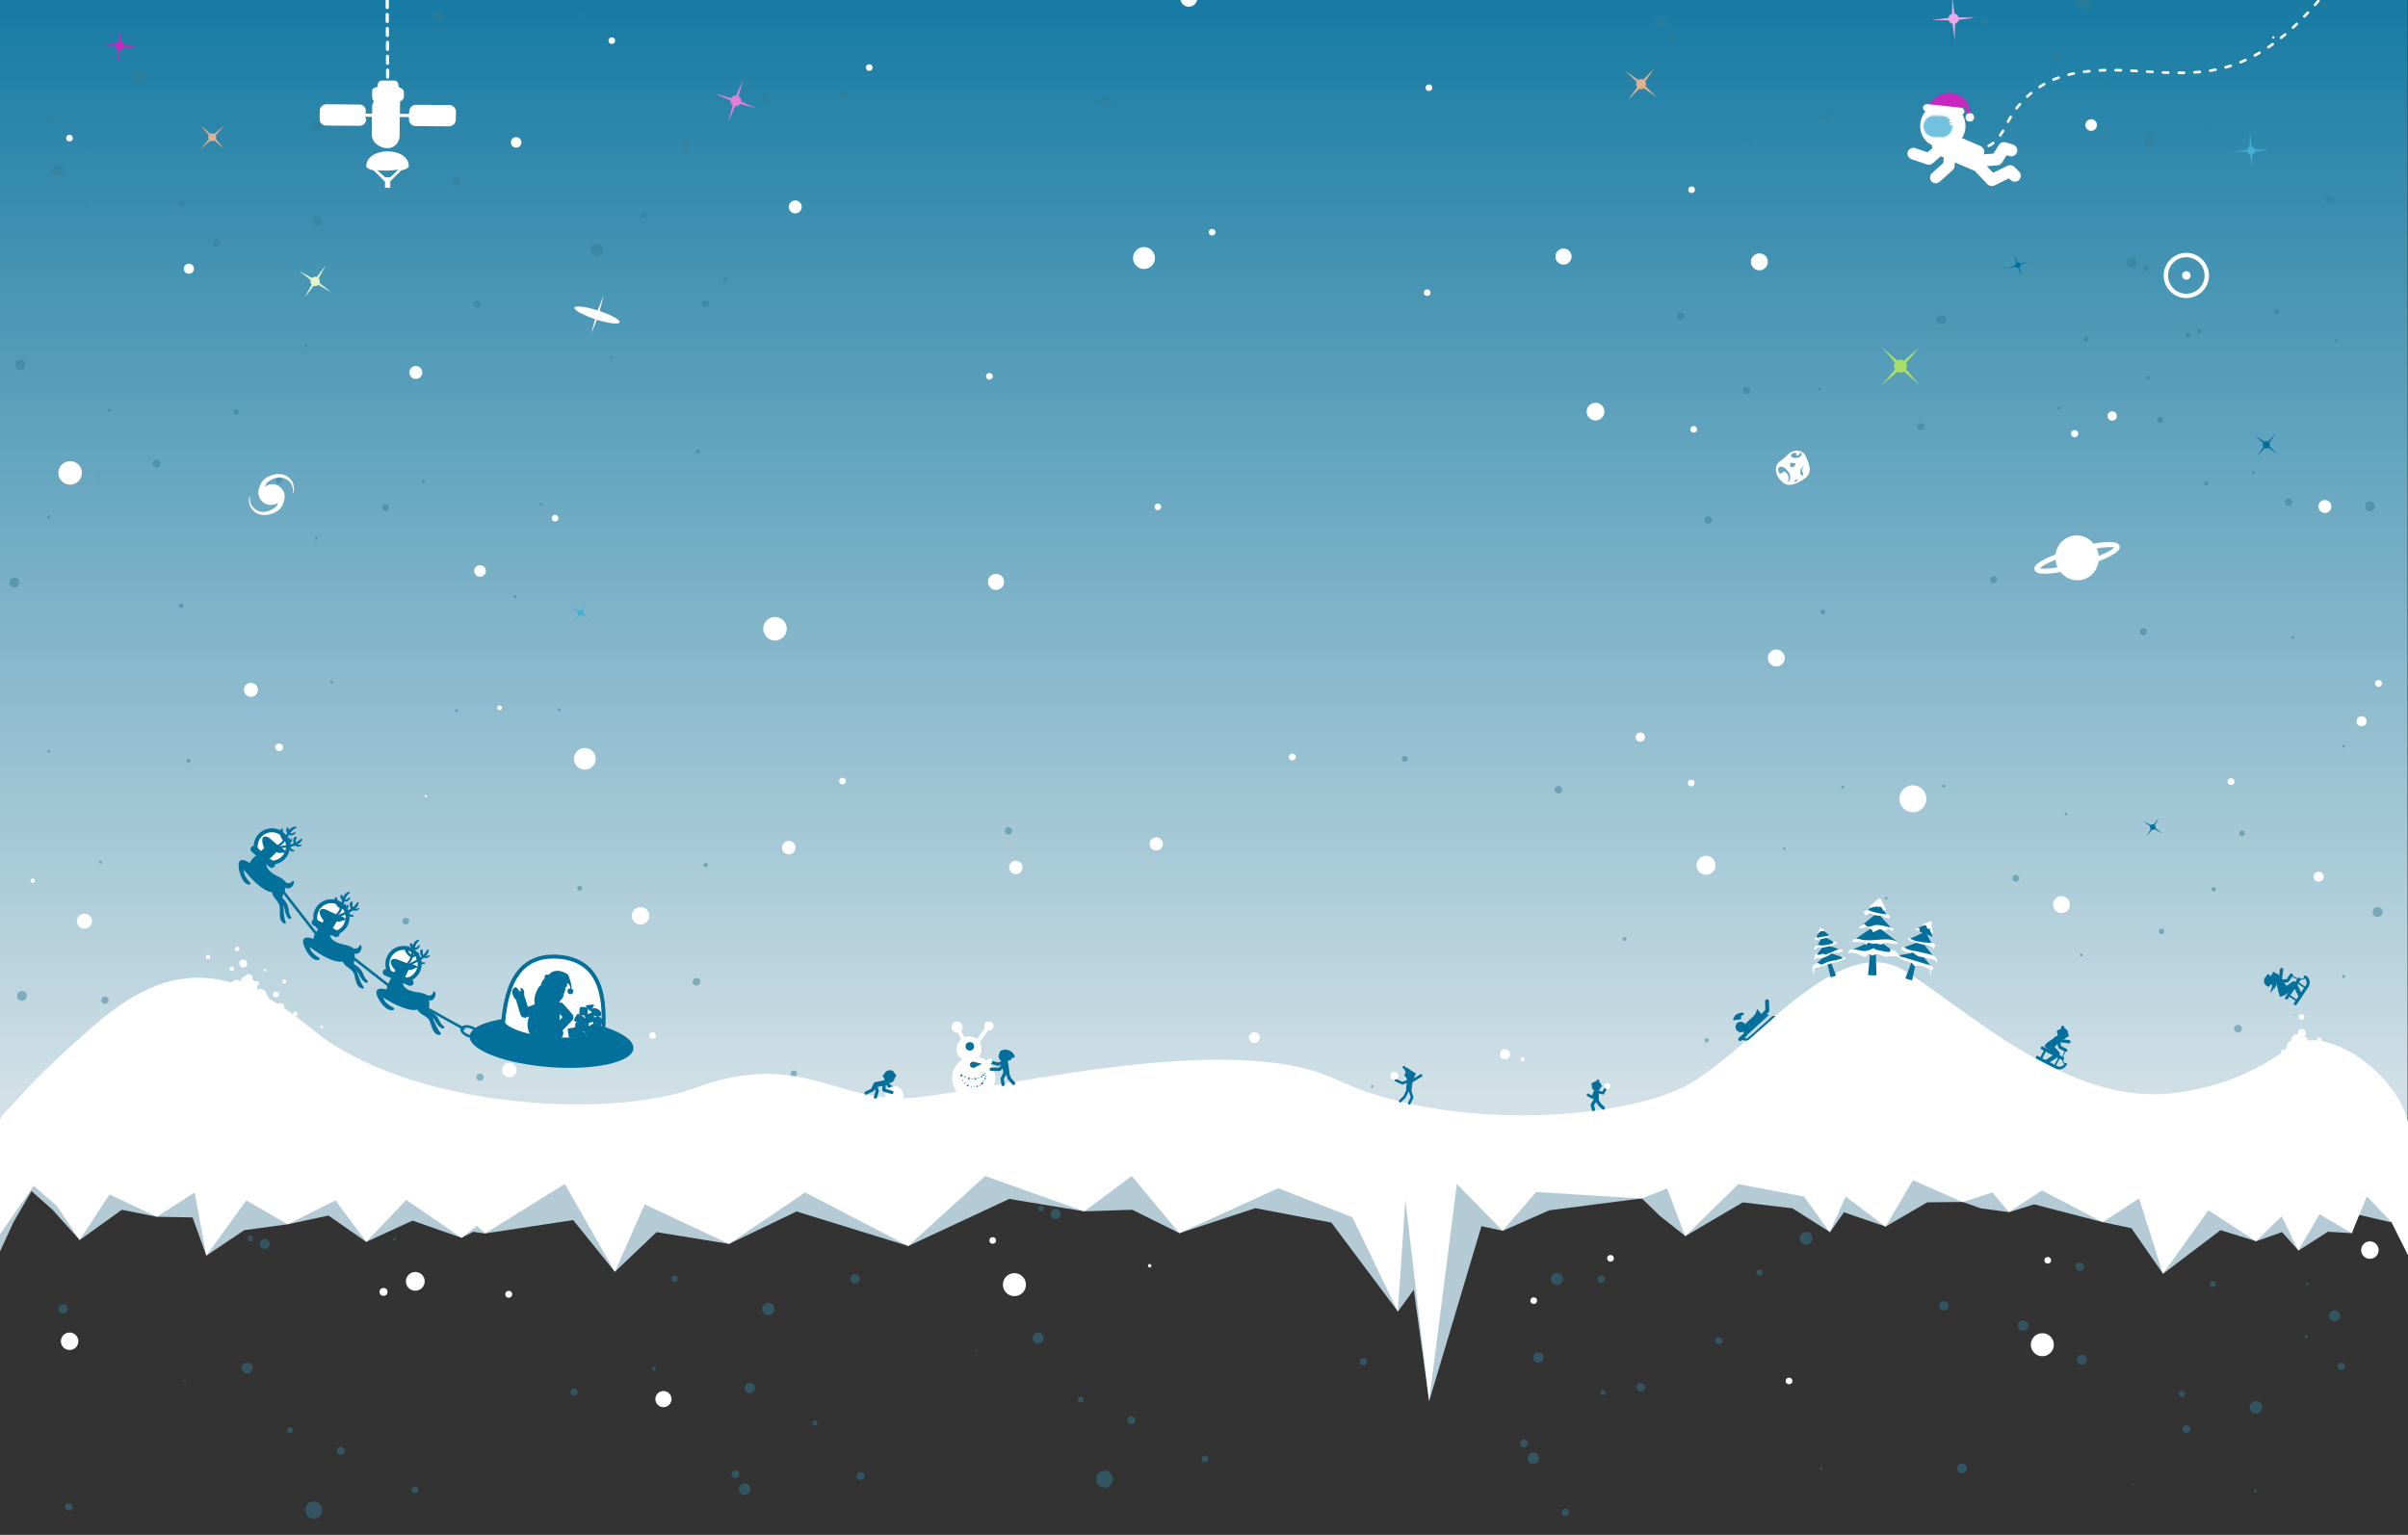 <svg xmlns="http://www.w3.org/2000/svg" viewBox="270 -180 1819.5 1160"><rect x="270" y="-180" width="1819.5" height="1160" fill="#333333" stroke="none"/><linearGradient id="a" gradientUnits="userSpaceOnUse" x1="1179" y1="1067.553" x2="1179" y2="5.439" gradientTransform="matrix(1 0 0 -1 0 800)"><stop offset="0" stop-color="#03709C"/><stop offset="1" stop-color="#F2F2F2"/></linearGradient><path fill="url(#a)" d="M268.8-182.7h1820.4v853.2H268.8z"/><g opacity=".47" fill="#337C95"><circle cx="456.8" cy="854" r="4.2"/><circle cx="349.3" cy="575.9" r="2.8"/><circle cx="376.4" cy="598.7" r="1.3"/><circle cx="461.2" cy="476.1" r="2.7"/><circle cx="468.9" cy="-180.5" r=".7"/><circle cx="322.1" cy="958.9" r="2.9"/><circle cx="448.2" cy="639.4" r="2.4"/><circle cx="448.4" cy="131.3" r="2.2"/><circle cx="480.8" cy="183.1" r="2.2"/><circle cx="388.3" cy="170.4" r="3"/><circle cx="732.1" cy="90.2" r="1.1"/><circle cx="509" cy="227.2" r="1.1"/><circle cx="589.9" cy="183.7" r="1.1"/><circle cx="869.8" cy="631.4" r="2.4"/><circle cx="803.2" cy="49.5" r="2.7"/><circle cx="848.1" cy="-105.9" r="3.3"/><circle cx="510.1" cy="-13" r="3.3"/><circle cx="832.7" cy="945.5" r="4.4"/><circle cx="526.4" cy="648.2" r="1.1"/><circle cx="817.3" cy="719.4" r="2.8"/><circle cx="312.8" cy="700.4" r="1.1"/><circle cx="836.6" cy="869" r="3.9"/><circle cx="418.2" cy="707.5" r="1.6"/><circle cx="412.8" cy="590.4" r="1.7"/><circle cx="286.6" cy="572.7" r="3.7"/><circle cx="576.6" cy="516.2" r="2.6"/><circle cx="803.3" cy="473.8" r="1.7"/><circle cx="850.6" cy="809.3" r="4.7"/><circle cx="385.7" cy="892.3" r=".4"/><circle cx="409.6" cy="863.8" r=".8"/><circle cx="433.6" cy="3.8" r="2.8"/><circle cx="418.8" cy="20.1" r="1.1"/><circle cx="335" cy="-26.4" r="1.1"/><circle cx="374.5" cy="-121.2" r="4.8"/><circle cx="314" cy="-50.9" r="4.2"/><circle cx="308.7" cy="-89.7" r="2.8"/><circle cx="335.8" cy="-66.9" r="1.3"/><circle cx="788.2" cy="-69.9" r="2.7"/><circle cx="344.3" cy="181" r=".6"/><circle cx="352.5" cy="130.2" r="1.1"/><circle cx="285.4" cy="95.8" r="3.9"/><circle cx="407.6" cy="-26.3" r="2.4"/><circle cx="720.9" cy="8.9" r="4.8"/><circle cx="817.9" cy="31.5" r="1.6"/><circle cx="507.1" cy="961.3" r="6.5"/><circle cx="457.8" cy="671.7" r="1.5"/><circle cx="426.6" cy="704.1" r="2.2"/><circle cx="459.1" cy="756" r="2.2"/><circle cx="317.7" cy="809.2" r="3.5"/><circle cx="766.8" cy="662" r="2.8"/><circle cx="708" cy="491.3" r="1.9"/><circle cx="505.3" cy="701.7" r="2.1"/><circle cx="358.5" cy="722.8" r="2.1"/><circle cx="489.1" cy="900.9" r="2.2"/><circle cx="527.5" cy="916.5" r="3"/><circle cx="710.4" cy="663.1" r="1.1"/><circle cx="849.2" cy="682.3" r="1.1"/><circle cx="703.7" cy="872.1" r="2.7"/><circle cx="764.2" cy="854.4" r="1.5"/><circle cx="616.9" cy="716.5" r="3.6"/><circle cx="501" cy="531" r="1.1"/><circle cx="568.2" cy="756.5" r="1.1"/><circle cx="756.7" cy="-17.6" r="2.4"/><circle cx="470" cy="760.1" r="3.8"/><circle cx="825.6" cy="934.1" r="2.9"/><circle cx="779.8" cy="786.4" r="2.5"/><circle cx="600.9" cy="-168.3" r="3.8"/><circle cx="520.6" cy="335.7" r="1.1"/><circle cx="508.5" cy="-84.6" r="3.8"/><circle cx="307" cy="387.9" r="1.1"/><circle cx="553.8" cy="-58.4" r="3.9"/><circle cx="412.4" cy="395" r="1.6"/><circle cx="407" cy="277.9" r="1.7"/><circle cx="280.8" cy="260.2" r="3.7"/><circle cx="561.3" cy="203.7" r="2.6"/><circle cx="797.5" cy="161.3" r="1.7"/><circle cx="630.5" cy="49.5" r="2.7"/><circle cx="885.7" cy="895.5" r="1.9"/><circle cx="632.7" cy="634.1" r="2.7"/><circle cx="583.5" cy="946" r="2.6"/><circle cx="796.3" cy="562" r="2.9"/><circle cx="614.8" cy="-43.1" r="3.6"/><circle cx="692.6" cy="356.4" r="1.1"/><circle cx="659.3" cy="270.8" r="1.1"/><circle cx="615" cy="357.1" r="1.1"/><circle cx="709.3" cy="-168.6" r="1.1"/><circle cx="678.8" cy="201.2" r="1.1"/><circle cx="501.2" cy="81.6" r="1.1"/><circle cx="346" cy="471.7" r="1.1"/><circle cx="306.9" cy="210.7" r="1.1"/><circle cx="306.9" cy="210.7" r="1.1"/><g><circle cx="1893.8" cy="-73.4" r="4.1"/><circle cx="1999.3" cy="199.5" r="2.8"/><circle cx="1972.7" cy="177.1" r="1.2"/><circle cx="1889.5" cy="297.4" r="2.7"/><circle cx="1881.9" cy="941.7" r=".7"/><circle cx="2026" cy="-176.3" r="2.9"/><circle cx="1974.1" cy="947.1" r="1.1"/><circle cx="1902.2" cy="137.2" r="2.3"/><circle cx="1964.1" cy="449.8" r="2.1"/><circle cx="1903.3" cy="523.9" r="2.1"/><circle cx="1961" cy="597.4" r="2.9"/><circle cx="1623.6" cy="676.1" r="1.1"/><circle cx="1842.6" cy="541.7" r="1.1"/><circle cx="1618.2" cy="461.4" r="1"/><circle cx="1553.9" cy="716" r="2.7"/><circle cx="1509.8" cy="868.5" r="3.2"/><circle cx="1841.5" cy="777.3" r="3.2"/><circle cx="1524.9" cy="-163.2" r="4.3"/><circle cx="1825.5" cy="128.5" r="1.1"/><circle cx="1540" cy="58.7" r="2.7"/><circle cx="2035.1" cy="77.3" r="1.1"/><circle cx="1931.7" cy="70.4" r="1.6"/><circle cx="1937" cy="185.3" r="1.7"/><circle cx="2060.8" cy="202.7" r="3.7"/><circle cx="1776.3" cy="258.1" r="2.6"/><circle cx="1963.5" cy="-111" r=".4"/><circle cx="1940.1" cy="-83" r=".8"/><circle cx="1916.6" cy="760.9" r="2.8"/><circle cx="1931.1" cy="744.8" r="1"/><circle cx="2013.3" cy="790.5" r="1.1"/><circle cx="1974.6" cy="883.6" r="4.7"/><circle cx="2034" cy="814.5" r="4.1"/><circle cx="2039.1" cy="852.6" r="2.8"/><circle cx="2012.5" cy="830.3" r="1.2"/><circle cx="1568.7" cy="833.2" r="2.7"/><circle cx="1918.6" cy="873.4" r="2.2"/><circle cx="1922.1" cy="900.2" r="2.9"/><circle cx="2004.2" cy="587" r=".5"/><circle cx="1996.2" cy="636.9" r="1.1"/><circle cx="2062" cy="670.6" r="3.8"/><circle cx="1942.1" cy="790.4" r="2.3"/><circle cx="1634.7" cy="755.9" r="4.8"/><circle cx="1539.5" cy="733.7" r="1.6"/><circle cx="1479.9" cy="786.8" r="2.7"/><circle cx="1844.4" cy="-178.6" r="6.3"/><circle cx="1892.8" cy="105.5" r="1.5"/><circle cx="1447.6" cy="416.9" r="2.8"/><circle cx="1452.7" cy="963" r="2.8"/><circle cx="1923.4" cy="73.7" r="2.1"/><circle cx="1891.6" cy="22.8" r="2.1"/><circle cx="2030.3" cy="-29.4" r="3.4"/><circle cx="1589.6" cy="115" r="2.8"/><circle cx="1647.4" cy="282.6" r="1.8"/><circle cx="1846.2" cy="76.1" r="2.1"/><circle cx="1990.3" cy="55.4" r="2.1"/><circle cx="1862.1" cy="-119.4" r="2.1"/><circle cx="1824.4" cy="-134.7" r="2.9"/><circle cx="1645" cy="114" r="1.1"/><circle cx="1651.5" cy="-91.1" r="2.7"/><circle cx="1592.2" cy="-73.8" r="1.5"/><circle cx="1736.8" cy="61.6" r="3.5"/><circle cx="1850.5" cy="243.6" r="1.1"/><circle cx="1784.6" cy="22.3" r="1"/><circle cx="1599.6" cy="781.8" r="2.3"/><circle cx="1880.9" cy="18.8" r="3.8"/><circle cx="1532" cy="-152" r="2.8"/><circle cx="1752.4" cy="929.8" r="3.7"/><circle cx="1831.2" cy="435.2" r="1.1"/><circle cx="1843.1" cy="847.6" r="3.7"/><circle cx="2040.8" cy="384" r="1.1"/><circle cx="1798.6" cy="821.9" r="3.9"/><circle cx="1942.7" cy="492" r="1.7"/><circle cx="2066.5" cy="509.3" r="3.7"/><circle cx="1793.2" cy="483.8" r="2.6"/><circle cx="1559.5" cy="606.3" r="1.6"/><circle cx="1723.4" cy="716" r="2.7"/><circle cx="1721.3" cy="142.4" r="2.7"/><circle cx="1769.5" cy="-163.7" r="2.6"/><circle cx="1560.7" cy="213.1" r="2.8"/><circle cx="1738.8" cy="806.9" r="3.5"/><circle cx="1662.4" cy="414.9" r="1.1"/><circle cx="1695.2" cy="498.9" r="1.1"/><circle cx="1738.6" cy="414.2" r="1.1"/><circle cx="1646.1" cy="930" r="1.1"/><circle cx="1676" cy="567.2" r="1.1"/><circle cx="1850.3" cy="684.6" r="1.1"/><circle cx="2002.5" cy="301.8" r="1.1"/><circle cx="2040.9" cy="557.9" r="1.1"/><circle cx="2040.9" cy="557.9" r="1.1"/></g><g><circle cx="1054.4" cy="831.2" r="4.2"/><circle cx="920.3" cy="935.6" r="2.9"/><circle cx="1331.5" cy="393.6" r="2.3"/><circle cx="1497.5" cy="529.6" r="1.5"/><circle cx="1428.6" cy="922.2" r="4.3"/><circle cx="1413.3" cy="697.2" r="2.7"/><circle cx="911.1" cy="678.3" r="1.1"/><circle cx="1432.4" cy="846" r="3.9"/><circle cx="1016" cy="685.3" r="1.6"/><circle cx="1446.4" cy="786.6" r="4.6"/><circle cx="983.7" cy="869.3" r=".4"/><circle cx="1007.5" cy="840.9" r=".8"/><circle cx="907" cy="-108.2" r="2.8"/><circle cx="1104.5" cy="937.9" r="6.4"/><circle cx="1055.4" cy="649.7" r="1.5"/><circle cx="1024.4" cy="681.9" r="2.2"/><circle cx="1056.7" cy="733.5" r="2.1"/><circle cx="916" cy="786.5" r="3.5"/><circle cx="1032" cy="448" r="2.8"/><circle cx="1102.7" cy="679.5" r="2.1"/><circle cx="956.6" cy="700.5" r="2.1"/><circle cx="1086.6" cy="877.8" r="2.2"/><circle cx="1124.8" cy="893.3" r="3"/><circle cx="1306.8" cy="641.1" r="1.1"/><circle cx="1300.2" cy="849.1" r="2.7"/><circle cx="1360.4" cy="831.5" r="1.5"/><circle cx="1213.7" cy="694.2" r="3.5"/><circle cx="1165.3" cy="734.1" r="1"/><circle cx="1067.6" cy="737.6" r="3.8"/><circle cx="1421.5" cy="910.8" r="2.9"/><circle cx="1375.9" cy="763.9" r="2.5"/><circle cx="1105.9" cy="-103.1" r="3.8"/><circle cx="1481.3" cy="872.4" r="1.9"/><circle cx="1180.5" cy="922.7" r="2.6"/></g></g><g fill="#03709C"><path d="M1791.8 12l3.3 7.6 8-2.1-7.6 3.3 2.1 7.9-3.3-7.5-7.9 2.1 7.5-3.3"/><circle cx="1794.7" cy="20.4" r="2.1"/></g><g fill="#FFF"><path d="M562.9-65.6c-8.9 0-16.1 4.4-16.1 11 0 1.6 2.3 2.7 5.6 3.4l8.5 8.5v4.6h4V-43l8.3-8.2c3.3-.7 5.7-1.9 5.7-3.4 0-6.6-7.1-11-16-11zm1.9 19.6h-3.7l-6.1-5.4c4.9.7 11.1.3 16-.4l-6.2 5.8zM516.4-85.1l25.3.2c2.7 0 5-2.2 5-4.9l-.8-2 5.1.1v13.9c0 5.5 6.1 9.8 11.6 9.8h.1c5.5 0 9.3-4.3 9.3-9.8v-13.8l7 .1v1.8c0 2.7 2.3 5 5 5l25.3.2c2.7 0 5-2.2 5.1-4.9l.1-6.2c0-2.7-2.2-5-4.9-5l-25.3-.2c-2.7 0-5 2.2-5 4.9l-.3 2-6.8-.1v-5.6c0-1.3.4-2.5 0-3.6 1.4-.6 3-2 3-3.6v-3.7c0-1.7-2-3.1-4-3.7v-.5c0-2.2-1-4.4-3.2-4.4h-9.5c-2.2 0-3.3 2.2-3.3 4.4v.5c-4 .6-4 2-4 3.7v3.7c0 1.3.3 2.5 1.3 3.3-.5 1.2-1.3 2.6-1.3 4v5.4l-5.1-.1.4-1.8c0-2.7-2-5-4.7-5l-25.2-.2c-2.7 0-5 2.2-5 4.9v6.2c-.2 2.7 2 5 4.8 5zM562.7-138.7c-.3 0-.6.1-.8.4-.2.2-.3.5-.3.8v5.3c0 .7.5 1.2 1.2 1.2s1.2-.5 1.2-1.2v-5.3c-.1-.7-.6-1.2-1.3-1.2zM562.8-128.2c-.3 0-.6.1-.8.4-.2.2-.3.5-.3.8v5.3c0 .7.5 1.2 1.2 1.2s1.2-.5 1.2-1.2v-5.3c-.1-.7-.6-1.2-1.3-1.2zM562.7-149.2c-.3 0-.6.1-.8.4-.2.2-.3.5-.3.8v5.3c0 .7.5 1.2 1.2 1.2s1.2-.5 1.2-1.2v-5.3c-.1-.7-.7-1.2-1.3-1.2zM562.5-180.8c-.3 0-.6.1-.8.4-.2.2-.3.5-.3.8v5.3c0 .7.5 1.2 1.2 1.2s1.2-.5 1.2-1.2v-5.3c-.1-.7-.7-1.2-1.3-1.2zM562.5-170.3c-.3 0-.6.1-.8.4-.2.2-.3.5-.3.8v5.3c0 .7.5 1.2 1.2 1.2s1.2-.5 1.2-1.2v-5.3c-.1-.6-.6-1.2-1.3-1.2zM562.6-159.7c-.3 0-.6.1-.8.4-.2.2-.3.5-.3.8v5.3c0 .7.5 1.2 1.2 1.2s1.2-.5 1.2-1.2v-5.3c-.1-.7-.6-1.2-1.3-1.2z"/></g><path fill="#FFF" d="M738.2 63.6c.6-1.7-6.1-5.5-15.1-8.5l3.2-12.3-4.7 11.8c-9.2-2.9-16.9-3.9-17.5-2.1-.6 1.8 6.3 5.6 15.5 8.7l-2.8 11 4.2-10.5c9 2.7 16.6 3.7 17.2 1.9z"/><g fill="#43ADD3"><path d="M713.4 275.9l-3.9 7 6.4 5-7.1-3.9-4.9 6.3 3.9-7-6.4-4.9 7.1 3.9"/><circle cx="708.6" cy="283.1" r="2.1"/></g><g fill="#03709C"><path d="M1901.4 437.9l-3.9 7 6.4 5-7.1-3.9-4.9 6.3 3.9-7-6.4-4.9 7.1 3.9"/><circle cx="1896.6" cy="445.1" r="2.1"/></g><path fill="#E9A9E5" d="M1750-165l12.4-1.6-12.5-.3c-.4-1.5-1.6-2.6-3.1-2.8l-1.6-12.4-.3 12.5c-1.4.5-2.4 1.6-2.6 3.1l-12.5 1.6 12.7.3c.4 1.3 1.5 2.3 2.9 2.6l1.6 12.6.3-12.6c1.3-.5 2.4-1.6 2.7-3z"/><path fill="#E6AF8C" d="M433-77.7l6.3-7.3-7.3 6.2c-.9-.6-2.1-.6-3.1-.1l-7.2-6.2 6.1 7.2c-.6 1-.6 2.2 0 3.2l-6.1 7.2 7.2-6.2c1 .5 2.1.5 3.1-.1l7.3 6.2-6.2-7.3c.4-.8.4-1.9-.1-2.8z"/><path fill="#C828BD" d="M360.7-142.4c1.2-.2 2.2-1 2.6-2.1l10.3.2-10.1-1.8c-.2-1.2-1-2.3-2.2-2.7l.2-10.3-1.8 10.2c-1.2.2-2.2 1-2.5 2.2l-10.4-.2 10.3 1.8c.2 1.1 1 2.1 2 2.5l-.2 10.5 1.8-10.3z"/><path fill="#E6AF8C" d="M1512.2-113.3l9.8 7-8.6-8.5c.5-1.2.4-2.6-.3-3.7l7-9.9-8.4 8.6c-1.2-.6-2.7-.5-3.8.3l-9.7-6.9 8.5 8.3c-.7 1.3-.5 2.8.4 4l-6.9 9.7 8.3-8.5c1.1.6 2.6.4 3.7-.4z"/><path fill="#FFF" d="M1852 230.9c-4.1-5.1-10.7-7.5-17.1-5.7s-10.9 7.3-11.7 13.8c-6.6 2.5-11.7 5.2-14.1 7.4-1.6 1.4-2.2 2.9-1.8 4.2.7 2.6 4.4 3.5 12 2.8 2.3-.2 4.9-.6 7.6-1.1 4.1 5.1 10.7 7.5 17.1 5.7s10.9-7.3 11.7-13.8c6.6-2.5 11.7-5.2 14.1-7.4 1.6-1.4 2.2-2.9 1.8-4.2-1.1-4-10.7-3.3-19.6-1.7zm-40.7 18.6l.3-.3c1.6-1.5 5.6-3.7 11.5-6.1.1 1 .3 1.9.5 2.9.3 1 .6 1.9 1.1 2.8-7.2 1.2-11.8 1.2-13.4.7zm56-15.4c-1.6 1.5-5.6 3.7-11.5 6.1-.1-1-.3-1.9-.5-2.9-.3-1-.6-1.9-1.1-2.8 7.2-1.2 11.8-1.2 13.4-.7-.1 0-.2.1-.3.3zM1635.6 167.5c-.8-2.1-1.7-4.3-3.5-5.6-2.5-1.9-6.1-1.6-8.8-.1-2.4 1.3-3.7 3.3-5.8 4.9-1.3 1-2.8 1.9-3.9 3.2-3 3.5-1.8 8.2.6 11.6 1.6 2.3 3.8 4.3 6.5 4.8 3.1.6 6.2-.8 9-2.2 2.9-1.5 6-3.3 7.2-6.4 1.3-3.3 0-7-1.3-10.2zm-13 14.3c-.1.3-.2.7-.3 1-.3.9-1.3 1.6-2.2 1.5-.2 0-.3-.1-.5-.2.2.1.4.1.5.2 1.3.1 1.5-2.9 1.3-3.7-.3-1.6-1.3-3.5-3-4.1-1.2-.4-.9.7-2.1 1.2-1 .4-1.8.2-2.3-.9-1.7-4.3 2.2-5.2 5.1-2.7 2.2 1.9 4.1 4.7 3.5 7.7zm.7-8.8c-.6-.4-.6-1.4-.7-2-.1-.4 0-.9.3-1.1s.6-.1.9-.1c.6.1 1.2.2 1.8.2.2 0 .5.1.7.2.3.3.3.7.2 1.1-.5 1.1-2.1 2.3-3.2 1.7zm4.5 10.4c-.5.2-.9.4-1.4.6.1 0 .3-.1.4-.1l-1 .4v-.2c-.1 0 0-.2 0-.2.2-.8.9-1.4 1.6-1.5.3 0 .8.2.7.5.2.3 0 .4-.3.5zm-.7-17.3c-1.3.1-5-.4-3.5-2.7.4-.7 1.3-.9 2.1-1.1 1.4-.3 2.5.8 1.2 1.8.7.2 1.6.3 2.2-.1.7-.3 1.2-1.3.8-2 .7-.2 1.4.6 1.4 1.4 0 .7-.6 1.4-1.2 1.8-.9.6-1.9.8-3 .9zm4.8 10.5c.2.4.5.8.6 1.3s.1 1-.3 1.3c-.3.2-.8.2-1.1-.1-.3-.2-.5-.6-.6-1-.6-2.1.7-5.5 3.1-5.5-1.6.5-2.4 2.5-1.7 4z"/><g fill="#FFF"><path d="M1922 11.1c-9.4 0-17.1 7.7-17.1 17.1s7.7 17.1 17.1 17.1 17.1-7.7 17.1-17.1-7.7-17.1-17.1-17.1zm0 30.9c-7.6 0-13.8-6.2-13.8-13.8s6.2-13.8 13.8-13.8c7.6 0 13.8 6.2 13.8 13.8S1929.6 42 1922 42z"/><path d="M1922 25c-1.8 0-3.2 1.4-3.2 3.2s1.4 3.2 3.2 3.2c1.8 0 3.2-1.4 3.2-3.2s-1.4-3.2-3.2-3.2zm0 3.3c-.1 0-.1 0-.1-.1s0-.1.1-.1.1 0 .1.1 0 .1-.1.1z"/></g><path fill="#FFF" d="M491 184.3c-.2-.4-.5-.9-.8-1.3-.3-.4-.7-.8-1-1.2-.8-.8-1.7-1.5-2.7-2.1-.5-.3-1.1-.5-1.7-.7-.6-.2-1.2-.4-1.8-.5l-.4-.1h-.4c-.3 0-.6-.1-1-.1-.6 0-1.3-.1-1.9 0-1.3.1-2.5.3-3.7.8h-.1c-.4.1-.8.2-1.2.4-.5.2-1.1.4-1.6.7-.5.3-1 .6-1.6.9-1 .7-2 1.5-2.8 2.6-.4.5-.8 1-1.1 1.6l-.2.4c-.1.1-.2.3-.2.5l-.1.2c0 .1-.1.1-.1.2l-.2.4-.2.5c-.1.2-.1.3-.2.5l-.3.9c-.2.6-.3 1.3-.4 1.9-.1.6-.1 1.3-.1 1.9s.1 1.3.3 1.9c.3 1.2.9 2.3 1.6 3.2.7.9 1.5 1.6 2.3 2.2.8.6 1.6.9 2.4 1.2.8.3 1.4.4 2 .4h1.5c1.7-.1 3.3-.6 4.7-1.5v.1c0 .1-.1.2-.1.3l-.1.3c-.2.4-.4.9-.6 1.3-.1.1-.1.2-.2.3l-.7.7c-.1.1-.3.3-.5.4-.2.1-.3.3-.5.4-.3.3-.7.5-1.1.7-.4.2-.8.5-1.2.7l-.6.3c-.1 0-.2.1-.3.1-.1 0-.2.1-.3.1-.9.4-1.8.7-2.8.9-.5.1-1 .1-1.5.2h-1.6l-.4-.1c-.1 0-.3 0-.4-.1-.3 0-.5-.1-.8-.2-.5-.1-1-.3-1.4-.5-.9-.4-1.8-.9-2.5-1.5s-1.4-1.3-1.9-2-.9-1.5-1.1-2.2c-.3-.7-.4-1.4-.5-2.1-.1-.6-.1-1.2-.1-1.7v-.3-.3-.5c0-.3.1-.4.1-.4h-.3s0 .1-.1.4c0 .1-.1.3-.1.5 0 .1 0 .2-.1.3 0 .1 0 .2-.1.3 0 .2-.1.5-.1.8v1c0 .7.1 1.5.3 2.3s.5 1.7 1 2.6c.2.4.5.9.8 1.3.3.4.7.8 1 1.2.8.8 1.7 1.5 2.7 2.1.5.3 1.1.5 1.7.7l.9.3c.1 0 .3.1.5.1l.2.1h.2l.4.1h.4c.3 0 .6.1 1 .1.6 0 1.3.1 1.9 0 1.3-.1 2.5-.3 3.7-.8h.1c.4-.1.8-.2 1.2-.4.5-.2 1.1-.4 1.6-.7.5-.3 1-.6 1.6-.9 1-.7 2-1.5 2.8-2.6.4-.5.8-1 1.1-1.6l.2-.4c.1-.1.2-.3.2-.5l.1-.2c0-.1.1-.1.1-.2l.1-.2v-.1-.1c.3-.6.5-1.2.7-1.9.2-.6.3-1.3.4-1.9s.1-1.3.1-1.9-.1-1.3-.3-1.9c-.3-1.2-.9-2.3-1.6-3.2-.7-.9-1.5-1.6-2.3-2.2-.6-.4-1.2-.7-1.7-.9-.4-.2-.8-.3-1.2-.4-2.8-.7-5.7 0-7.8 1.7V187.6l.1-.1c0-.1.1-.2.1-.3l.1-.3c.2-.4.4-.9.6-1.3.1-.1.1-.2.2-.3l.7-.7c.1-.1.3-.3.5-.4.2-.1.3-.3.5-.4.3-.3.7-.5 1.1-.7.4-.2.8-.5 1.2-.7l.6-.3c.1 0 .2-.1.3-.1.1 0 .2-.1.3-.1.9-.4 1.8-.7 2.8-.9.5-.1 1-.1 1.5-.2h1.5l.1.2v.2-.2c.5.1 1 .1 1.5.2s1 .3 1.4.5c.9.4 1.8.9 2.5 1.5s1.4 1.3 1.9 2 .9 1.5 1.1 2.2c.3.7.4 1.4.5 2.1.1.6.1 1.2.1 1.7v1.1c0 .3-.1.4-.1.4h.3s0-.1.1-.4c0-.1.1-.3.1-.5 0-.1 0-.2.1-.3 0-.1 0-.2.1-.3 0-.2.1-.5.1-.8v-.5-.5c0-.7-.1-1.5-.3-2.3-.1-1.1-.4-1.9-.8-2.8z"/><g fill="#E3F4CC"><path d="M516.1 20.6l-6.5 11.9 10.7 8.3-11.9-6.6-8.3 10.8 6.5-11.9-10.7-8.4 11.9 6.6"/><circle cx="508.1" cy="32.7" r="3.5"/></g><path fill="#43ADD3" d="M1974-65.4l9.9-1.3-10-.3c-.3-1.2-1.3-2.1-2.5-2.3l-1.3-9.9-.3 10c-1.1.4-1.9 1.3-2.1 2.4l-10 1.3 10.2.3c.4 1 1.2 1.8 2.3 2.1l1.3 10.1.3-10.1c1.1-.3 1.9-1.2 2.2-2.3z"/><path fill="#AADE66" d="M1710.2 94.4l10.1-11.8-11.8 10c-1.5-.9-3.4-1-4.9-.1l-11.6-10 9.9 11.6c-1 1.6-1 3.6 0 5.2l-9.9 11.6 11.7-9.9c1.5.9 3.4.8 5-.1l11.7 10.1-10.1-11.8c.7-1.6.7-3.4-.1-4.8z"/><path fill="#DE7ED7" d="M825.5-99.7c1.5.2 2.9-.5 3.8-1.7l12.4 3.3-11.7-5.2c.2-1.5-.5-3.1-1.9-3.9l3.3-12.3-5.2 11.7c-1.5-.1-2.9.6-3.7 1.9l-12.5-3.4 11.9 5.3c-.1 1.4.6 2.8 1.7 3.6l-3.4 12.6 5.3-11.9z"/><path fill="#03709C" d="M1984.1 158.4l7.1 5.1-6.3-6.2c.4-.9.3-1.9-.2-2.7l5.1-7.2-6.1 6.3c-.9-.5-2-.4-2.8.2l-7.1-5 6.2 6c-.5.9-.4 2.1.3 2.9l-5 7 6.1-6.2c.9.5 1.9.4 2.7-.2z"/><g fill="none" stroke="#FFF" stroke-width="2" stroke-linecap="round" stroke-miterlimit="10"><path d="M1763-67.7c.7 0 1.4 0 2-.1"/><path stroke-dasharray="3.979,7.958" d="M1772.7-69.8c9.8-4.7 12.6-16.7 19.4-26.2 9.4-13 21.5-21.9 37.3-26.6 19.1-5.6 39.4-4.7 59.3-3.5s40.1 2.6 59.5-2.1c42.5-10.2 72.2-47 98.1-82.6"/></g><path fill="#FFF" d="M1726.9-55.5c-.3 0-.6-.1-.8-.2l-11.8-4c-2.3-.8-3.5-3.3-2.8-5.6.8-2.3 3.3-3.5 5.6-2.8l9.4 3.2 7-6.1c1.8-1.6 4.6-1.4 6.2.4s1.4 4.6-.4 6.2l-8.9 7.8c-1 .9-2.3 1.3-3.5 1.1zM1760.4-54.7c-1-.8-1.7-1.9-1.8-3.3-.2-2.5 1.7-4.7 4.2-4.9l13.4-1 4.2-6.6c1.1-1.7 3.2-2.5 5.2-1.9l5.5 1.7c2.4.8 3.7 3.3 3 5.7-.8 2.4-3.3 3.7-5.7 3l-2.1-.7-3.6 5.6c-.8 1.2-2.1 2-3.5 2.1l-15.6 1.1c-1.3.2-2.4-.1-3.2-.8z"/><path fill="#FFF" d="M1732.9-63.7c-2.8-2.1-3.9-5.9-2.5-9.3 1.7-4 6.3-5.9 10.3-4.2l24.4 12c4 1.7 7.5 5.6 5.9 9.6-1.7 4-6.3 5.9-10.3 4.2l-25.9-11.2c-.8-.4-1.4-.7-1.9-1.1z"/><path fill="#FFF" d="M1772.2-40.3c-.2-.1-.4-.3-.5-.5L1759-54.2c-1.7-1.8-1.6-4.7.2-6.4s4.7-1.6 6.4.2l10.4 11 10.8-5.3c1.7-.9 3.8-.5 5.2.8l3.6 3.5c1.8 1.8 1.8 4.6 0 6.4-1.8 1.8-4.6 1.8-6.4 0l-1.3-1.2-10.9 5.4c-1.6.7-3.4.5-4.8-.5zM1731.3-41.7c-.7-.2-1.3-.6-1.8-1.2-1.6-1.8-1.5-4.6.3-6.2l8.6-7.7.8-9.9c.2-2.4 2.3-4.2 4.7-4 2.4.2 4.2 2.3 4 4.7l-1 11.6c-.1 1.1-.6 2.1-1.4 2.9l-9.9 8.9c-1.2 1.1-2.9 1.4-4.3.9z"/><path fill="#FFF" d="M1762.7-60.8l-12.6-5.5c-2.4-1.1-3.5-3.9-2.5-6.3 1.1-2.4 3.9-3.5 6.3-2.5l12.6 5.5c2.4 1.1 3.5 3.9 2.5 6.3s-3.9 3.5-6.3 2.5z"/><path fill="#FFF" d="M1751-96c-6.2-7.2-17-8-24.1-1.8-7.2 6.2-8 17-1.8 24.1 6.2 7.2 19.9 5.3 24.1 1.8.3-.3.7-.6 1-.9 6.3-6.1 6.6-16.4.8-23.2zm-5.6 12c-.2 4.6-4.1 8.1-8.6 7.9l-5.7-.2c-4.6-.2-8.1-4.1-7.9-8.6.2-4.6 4.1-8.1 8.6-7.9l5.7.2c4.6.2 8.1 4 7.9 8.6z"/><path fill="#72C1DE" stroke="#D0EAF4" stroke-miterlimit="10" d="M1745.4-84c-.2 4.6-4.1 8.1-8.6 7.9l-5.7-.2c-4.6-.2-8.1-4.1-7.9-8.6.2-4.6 4.1-8.1 8.6-7.9l5.7.2c4.6.2 8.1 4 7.9 8.6z"/><path fill="#FFF" d="M1743-87.6c-.2-.1-.3-.3-.3-.6s.3-.6.7-.6l2.8.2c.3 0 .6.3.6.7s-.3.6-.7.6l-2.8-.2c-.2 0-.2 0-.3-.1zM1743.5-85.6c-.2-.1-.3-.3-.3-.6s.3-.6.7-.6l2.8.2c.3 0 .6.3.6.7s-.3.6-.7.6l-2.8-.2c-.2 0-.2-.1-.3-.1z"/><path fill="#C828BD" d="M1724.9-99c2.1-1.5 5.3-5.1 7.4-6.9 2.1-1.9 9.7-6.4 17.8-2.1s8.3 11 8.2 13 1 3.8 1 3.8-2.5-1.1-2.8-2.9-1.1-4.8-3.1-5.3-1 3.1-1.4 3.9c-.5.7-27.1-3.5-27.1-3.5z"/><path fill="#FFF" d="M1751.2-93l-25.7-2.7c-1.5-.2-2.6-1.5-2.5-3.1.2-1.5 1.5-2.6 3.1-2.5l25.7 2.7c1.5.2 2.6 1.5 2.5 3.1-.2 1.5-1.5 2.6-3.1 2.5z"/><circle fill="#FFF" cx="1758.4" cy="-91.3" r="3.2"/><g><path fill="#B4CBD6" d="M267.7 707H2089v33.1l-12.6 3.6-25.3-5.9-3.9 14.2-18.2-1.1-22.2 14.2-12.5-13.9-19.5 6.9-26.9-8.4-43.5 33-23.9-34.5-21.5-4.5-52-13.5-18.8 5.9-21.6-2.9-13.5-4.8-26.9.3-31.4 18.3-31.5-10.8-10.5 15-28.4-18-37.5-4.5-43.4 25.5-19.2-15.2-13.7-13.3-69.9 9-35.1 15.5-16.2-3.5-39.5 132.2-11.6-84.2-12 16.5L1276 744l-57.5-10.9-57.3 18.9-35.6-17.7-36.3 1.2-56.7-9.4-76.3 35.6-84.4-26.1-51 24.5-54.8-8.9-31.5 30-31.5-39.1-66.4 10.1-9.2-1.2-8.7 4.5-37.1-13-34.9 16.1-28.6-19.9-30.9 6.6-32.7 4.4-28.7 19.3-10.4-28.9-27-.5-26.4-5.3-31.9 22.9-20.5-22.9-15.9-14.1-13.6 23.5-12.2 26.5"/><path fill="#FFF" d="M2089 667v-.3c-8-32.8-54.2-69-82.9-58.7-2.2.8-4.3 1.8-6.2 3.3-18.5 14.3-46.9 29.8-87 34.8-80 10-155-62-203-92s-104.2 46.4-158.7 82.3c-47.6 31.1-187.2 39.6-271.2-.4s-274 12-326 14-81.9-36-158-8c-66.6 24.5-218.7 15.4-290.7-44.6S386 556 340 596c-20.8 18.1-42.2 37.8-60.3 58.6-3.3 3.8-12.2 10.3-9.7 17.3v80.9l25.5-36.7 17.6 15.5 17.1 25.6 22.5-34.5 35.8 16.9 28.6-18.4 8.8 47.8 30.2-41.8 31.3 18.1 36.1-18.1 23.3 31.4 30.2-31.8 41.7 28.7 11.7-9 6.2 5.7 60.2-37.4 37.8 66.4 22.5-51 63.8 29.9 57.5-38.9 77.9 40.5 58.1-52.9 74.8 26.7 36-26.7 35.9 43.2 74.8-34 56 22 34.3 71.2 5.7-84.4 17.9 152.1 21-164.1 34.6 35.4 25.3-29.3 79.7 4.9 19.3-7.6 13.6 36.1 40.2-39.4 49.6 9.4 19.5 27 12-27 30.1 22.8 20.7-35.2 37.6 16.6 22.5-7.3 12.5 14.9 24.9-16.4 45.9 24 27.5-18 18 57 34.4-48 35.9 23.4 19.5-18.9 12.5 25.9 16-27.4L2047 752l11.4-27.8 18.6 19.5 12.9 25.8V667h-.9z"/></g><g><path fill="#03709C" d="M1687.9 557.2l-.5-16.5 16.8.8-11.8-8.7 11.8-.7-12.9-9.7 8.4-.3-9.2-10.2 5.7.8-6.9-11.5-10.3 8.7 7.2 1.8-10.7 8.8 8.3 1.1-13.2 9 11.5 1.6-15.8 7.1 16.8 1.1-1.6 16.6"/><path fill="#03709C" d="M1714.7 561l3-13 12.9 4.1-7.4-9.3 9.3 2-8.1-10.3 6.7 1.5-5.1-9.8 4.3 1.8-3-10.4-9.9 4.7 5.3 2.8-10.2 4.7 6.3 2.5-12.1 4.4 8.6 3.6-13.8 2.2 12.9 4.4-4.7 12.6M1657.3 557.4l-3.8-10.3 10.7-3.1-9.3-3 7.2-2.9-10.2-3.3 5.3-2-8-4.5 3.8-.7-6.9-5.8-4.6 7.8 4.9-.5-4.8 7.9 5.5-1.2-6.4 8.5 7.6-1.4-8.5 7.8 10.9-2.8 2.5 10.7"/><path fill="#FFF" d="M1685 505.3c1.1.3 2.3.1 3.4-.4.1.3.3.6.4.9.6-.7 1.8-.8 2.5-.2.5.4.7.9 1 1.4s.6 1 1.1 1.3 1.3.1 1.5-.4c.2-.4 0-.9-.2-1.3-1-2.1-2.1-4.3-3.1-6.4-.3-.6-.7-1.2-1.3-1.2-.4 0-.7.3-1.1.5l-5.4 4.5c-.3.2-.6.5-.8.8s-.2.8 0 1.1c.2-.1.4-.2.6-.4.1.5-.2.4.3.5s1-.1 1.3-.5M1682.5 508.3c4.1 1.2 8.2 2.4 12.4 2.7.6 0 1.2.1 1.7.3.6.2 1.1.6 1.3 1.1.2.5 0 1.3-.5 1.5-.5.3-1.3-.2-1.2-.7-1.5 1.3-3-.8-4.5-1-2.1-.2-4.4-.2-6.5-.8-.8-.2-1.6-.7-2.5-.8-1.4-.2-2.2.8-3.2 1.6 0-1.1-.6-2.1-1.6-2.6.7-.9 1.7-1.4 2.8-1.6 1.2-.2 1.3-.1 2.5.2M1678.9 521.2c-1.1.1-2.2.3-3.3.3-.3 0-.8-.1-.8-.5-.1-.3.2-.5.5-.7.9-.6 1.7-1.1 2.6-1.7 1.4-.9 2 1.4 3.2 1.7 1.7.5 3.9-.8 5.6-1.1 2.3-.4 4.6.1 6.8.6l5.1 1.2c.7.1 1.3.3 1.8.8s.4 1.4-.2 1.7c-.9.4-1.5-.8-2.4-1.2-1.5-.6-3 1.3-4.5.9-.5-.1-.9-.5-1.4-.7-1.1-.5-2.4 0-3.5.6s-2.2 1.3-3.4 1.3c0-1.3-1.1-2.4-2.3-2.8-1.1-.5-2.5-.5-3.8-.4zM1670.1 530.8c-.1.4-.2.7-.2 1.1 0 .1 8.3-.1 9 .5.9.8 1.3 2.2.8 3.3.2-.8.4-1.7.9-2.3s1.4-1.1 2.2-.8c.3.1.6.4.9.5s.7.1.9-.1c.8.4 1.8.4 2.6 0 .3-.1 2.8.8 3.3.8 1.3 0 2.1-.5 3.2-.8 2.7-.8 5.7.2 8.4.5.7.1 1.7-.1 1.8-.8.1-.6-.6-1.1-1.2-1.4-8.3-3.4-18 .9-26.7-1.3-1.1-.3-2.1-.6-3.2-.6s-2.2.5-2.7 1.5c-.5 0-.3-.3-.3.2s.3 1 .8 1M1693.5 542.7c1.7.5 3.4.2 5.1 0 2.1-.3 2.7-.3 4.5.6 2.2 1.1 1.9-1.5.8-2.7-.8-.9-1.8-1.8-2.9-2.3-.7-.3-2.7-.7-3.1-1.3 2.9 4.5-6.2 1.5-7.7 1.3-1.6-.2-3.4-.5-4.5-1.8-2.2 1.4-4.7 2.2-7.3 2.2-2.4 0-4.6-.9-7-1.1-1.1-.1-2.2-.2-3.2.2s-1.9 1.4-1.7 2.5c3.4-.6 7 .1 9.9 1.9 1 .6 2.2 1.4 3.2.9.6-.3 1-.9 1.5-1.4s1.2-1 1.8-.7c.4.2.7.7 1.1 1 .9.5 1.9-.3 2.9-.6 2.2-.8 4.4.7 6.6 1.3zM1727.1 522c.3-.1.7-.1 1-.2.2 1.6.9 3.2 1.9 4.4.5-1 .3-2.3.1-3.4-.2-1.1-.6-2.2-.5-3.4 0-.5.2-1 .2-1.5s-.1-1-.4-1.4-1-.5-1.3-.2c-1.5 1.4-5.1 1.4-5.9 3.3 1-.4 2.4-.8 3.2 0 .4.6.7 2.7 1.7 2.4zM1719 523.4c.6.3 1.2.4 1.6.2-.6-1.1-.3-1.4.2-2.4-.2.4-.8.6-1.3.5-.5 0-1-.2-1.4-.2-1.4-.1-.4 1.3.9 1.9zM1714.7 530.5c4.5 1.2 9.2 1.9 13.8 2.1.8 0 1.7.1 2.4.4.8.3 1.4 1.1 1.4 1.9-1.1 1-1.6 2.6-1.3 4 0-1-.1-2.2-1-2.9-.3-.2-.7-.4-1.2-.5-3.6-1-7.1-2-10.7-3-1.1-.3-.4-.3-1.5-.5-.6-.1-1.3-.2-1.9-.4-.9-.3-1.6-.8-2.3-1.4-.3-.2-.5-.4-.7-.7s-.2-.7.1-.9c1.7 1 3.6 1.9 5.6 2.4M1713.1 539.8c-1.9.2-4.4-.5-5.8-2-.6-.7-1-1.5 0-2.1.9-.5 1.9.4 2.6.9 2.2 1.5 5.3 1.8 7.9 2.3l9.3 2.1c2.1.5 4.5 1.1 5.7 2.9.9 1.3 1.1 3.1.5 4.5.2-1-.3-2-1.2-2.6-.8-.6-1.8-.8-2.8-1l-8.7-1.8c-1.8-.4-3-1.3-4.4-2.5-.3-.3-.6-.5-.9-.7-.6-.2-1.4 0-2.2 0z"/><path fill="#FFF" d="M1705.1 542.5c7.4 2.2 14.8 4.5 22.2 6.7 1 .3 2.3.8 3 1.7.8 1 .3 1.6.2 2.7 0-.5-.2-1.1-.7-1.1-.4 0-.6.6-.7 1-.3 2.1-.4 4.2-.4 6.3l-.6-6.6c-.2-2.4-1.7-1.3-1.5.6.2-1-.3-2-1.2-2.5-2.6-.9-5-2.4-7.8-1.2-.2.1-.5.2-.7.2-.5-.1-.7-.6-1-1-1.1-1.9-3.6-2.4-5.7-3-2.4-.7-4.9-1.7-6.6-3.5-.4-.4-.4.4-.6-.1s0-1.2.5-1.4c.7-.2 1.3.4 1.8.9.9.9 2.1 1.4 3.3 1.4M1644.8 550.9c2.4-.8 4.8-1.6 7.2-2.3 2.3-.7 4.7-1.3 7.1-1.7 1.9-.4 3-1.8 4.8-2 .3-.1.7-.3.7-.7 0-.5-.5-.7-1-.9-1-.3-2.1-.5-3.1-.6.3 0 1.6.8 1.7 1.2.1.7-1.2.8-1.8 1-1.8.5-3.7.9-5.5 1.2-2.3.3-4.5 1-6.6 2.2-.6.3-1.3.7-2 .7-.5 0-1-.3-1.4-.6s-.9-.6-1.4-.6c-.6-.1-2.8 1.1-3.3 1.6-.8.8-1 2.2-.7 3.3.3 1.6 1.2 3.1 1 4.6.3-2.2.5-4.3.8-6.5.2.5.6.9 1.1 1.1.1-.3.3-.7.4-1 .3.4 1.2.3 2 0zM1647 540.9c-.7.2-4.1 1.5-3.9.1 0-.4.3-.7.6-1-2.8 1.4-2.8 3.8-3.1 6.5.1-1.1 1.1-1.8 2.2-2.1 1-.3 2.1-.2 3.2-.3 3.2-.3 5.3-1.6 7.9-3.5.7.5 1.7.1 2.5-.1 1.1-.3 2.3-.3 3.5-.6s2.3-.8 2.8-1.9c-.8-.1-2.8-1-3.5-.7-3.3 1.6-6.7 3.1-10.2 4.3-.4-.8-1.3-.9-2-.7zM1647.6 536.1c2.5-.3 5-.9 7.3-1.8.6-.2 2.9-.8 3-1.7s-2.2-1.1-2.9-1.2c.2.3.4.7.3 1.1-.7.9-2.9 1.1-3.9 1.4-1.6.4-3.2.7-4.9.6-.8 0-1.6-.2-2.5-.3-.2 0-.4-.1-.6 0-1.2 0-2 1.2-2.6 2.2-.1.2-.2.4-.2.7.1.3.4.4.7.4.8-.1 1.5-.8 2.4-1 1.5-.2 2.7-.2 3.9-.4zM1642.7 527.8c-1.3.6-1.8 2.5-.9 3.6-.2-.6.1-1.3.6-1.7-.2.1-.2.5 0 .6s.5.1.7 0 .4-.3.6-.4c.3-.1.6-.1.9-.1 3-.1 5.9-1 8.5-2.4-.4-.3-.9-.7-1.3-1 .2.1.3.4.1.6-.2.2-.4.2-.7.3-1.9.3-3.8.6-5.6.9-.5-.1-.8.2-1.3.4s-1 .3-1.4 0-.2-1.2.3-1.3c-.5.2-.8.7-.9 1.2.5-.5-.1-.6.4-1.1-.1.3-.3.7-.2 1 .1.3.5.6.8.4M1644 525.4c-.2-.1-.3-.3-.3-.5.1-1.2 1.5-2.5 1.8-3.8 1 1.1 3.2.9 3.1 2.5 0 .1-4.6-.2-4.2 1.7-.1.2-.2.2-.4.1z"/></g><g><g fill="#03709C"><path d="M1831.6 623.7c-.5-.4-1.1-.4-1.5-.1-.4-.4-.8-1-1-1.6-.1-.3-.1-.5-.1-.8.3-.1.5-.3.6-.6.3-.6.1-1.2-.5-1.6.3-1.6 1-3.1 1.5-4.1.5.2 1.2 0 1.4-.6.3-.6.1-1.3-.5-1.6l-4.2-2.2s-.6-6.3-1.7-7.1c-1-.7-2.4-.4-3.2.5l-5 5.8c-.8.9-.7 2.3.1 3.1l.1.2-3.9-2c-.6-.3-1.3-.1-1.6.5-.3.6-.1 1.3.5 1.6l1.7.9-2.6 5-1.7-.9c-.6-.3-1.3-.1-1.6.5-.3.6-.1 1.3.5 1.6l14.2 7.3c3 1.6 6.8.4 8.4-2.6.6-.2.6-.9.1-1.2zm-7-14.6l.7 2.7c.1.3.3.6.6.7l4.1 2.1c-.5 1-1.2 2.5-1.6 4l-2.2-1.1c.1-.2.2-.3.2-.5.1-.7-.1-1.5-.6-2.1l-3.3-3.6 2.1-2.2zm-9 12l-2.4-1.2 2.6-5 5.3 2.7-5.5 3.5zm8.8-1.8l.7.4-2.6 5-3.7-1.9 5.6-3.5zm.1 6.4l-.9-.5 2.6-5 1.9 1c.1 0 .1.1.2.1 0 .3.1.7.2 1 .2.8.6 1.5 1.2 2.1-1.1 1.6-3.4 2.3-5.2 1.3z"/><path d="M1831.5 603.7c-.9 1.8-3.1 2.5-4.9 1.6s-2.5-3.1-1.6-4.9c.9-1.8 3.1-2.5 4.9-1.6 1.8.9 2.5 3.1 1.6 4.9z"/></g><g fill="#03709C"><path d="M2011.1 557.5c-.4.4-.5 1-.2 1.5-.5.4-1.1.7-1.7.8-.3 0-.5.1-.8 0-.1-.3-.2-.5-.5-.7-.5-.4-1.2-.2-1.6.3-1.5-.5-3-1.4-3.9-2 .3-.5.1-1.2-.4-1.5-.5-.4-1.3-.2-1.6.3l-2.6 3.9s-6.4-.1-7.2.9c-.8.9-.7 2.3.1 3.2l5.2 5.6c.8.9 2.2 1 3.1.3l.2-.1-2.4 3.6c-.4.5-.2 1.3.3 1.6.5.4 1.3.2 1.6-.3l1.1-1.6 4.7 3.1-1.1 1.6c-.4.5-.2 1.3.3 1.6.5.4 1.3.2 1.6-.3l8.9-13.3c1.9-2.9 1.1-6.7-1.7-8.6-.4-.3-1-.3-1.4.1zm-15.3 5.3l2.8-.4c.3 0 .6-.2.8-.5l2.6-3.8c.9.6 2.3 1.5 3.8 2l-1.4 2c-.2-.1-.3-.2-.5-.3-.7-.2-1.5-.1-2.1.4l-3.9 2.9-2.1-2.3zm11 10.3l-1.5 2.2-4.7-3.1 3.3-4.9 2.9 5.8zm-.9-8.9l.4-.7 4.7 3.1-2.3 3.4-2.8-5.8zm6.4.6l-.6.8-4.7-3.1 1.2-1.7c0-.1.1-.1.1-.2.3 0 .7 0 1-.1.9-.1 1.6-.4 2.2-1 1.6 1.3 1.9 3.6.8 5.3z"/><path d="M1991 556.1c1.7 1.1 2.1 3.4 1 5-1.1 1.7-3.4 2.1-5 1-1.7-1.1-2.1-3.4-1-5 1-1.7 3.3-2.1 5-1z"/></g><g fill="#03709C"><path d="M1586.6 600c1-.3 1.7-1 2.2-2s.5-2 .2-3.1c-.4-1-1-1.8-2-2.3s-2-.5-3-.2-1.7 1-2.2 2-.5 2-.2 3c.4 1 1 1.8 2 2.3s2 .6 3 .3z"/><path d="M1597.4 586.2l-8.2 7.4c-.5.4-.8.8-.8 1.3l-1 6.4-3.5 3c-.5.4-.6 1-.4 1.6.1.4.4.7.7.8.3.2.7.2 1.1.1.1 0 .2-.1.3-.2l.8-.7.9.3s1.3.3 2.1.3 1.6-.3 2.4-1l19.8-17.5-2.2-.2s-18.7 16.9-19.3 17c-.7.1-1.3 0-1.9-.3l1.3-1.2c.5-.4.8-.9.8-1.3l16.5-15-2.1-.5-3.9 3.5-3.4-3.8z"/></g><path fill="#03709C" d="M1477.2 644.5c.9-.3 1.5-.9 1.9-1.7.4-.9.4-1.8.1-2.6-.3-.9-.9-1.5-1.7-2-.8-.4-1.7-.5-2.5-.2-.9.3-1.5.9-1.9 1.7s-.5 1.7-.1 2.6c.3.9.9 1.6 1.8 2s1.6.5 2.4.2z"/><path fill="#03709C" d="M1476 653c-1.2 0-2.1-1-2.1-2.1v-4.7c0-1.2 1-2.1 2.1-2.1 1.2 0 2.1 1 2.1 2.1v4.7c.1 1.1-.9 2.1-2.1 2.1z"/><path fill="none" stroke="#03709C" stroke-width="2.5" stroke-linecap="round" stroke-linejoin="round" stroke-miterlimit="10" d="M1477 652.2l1.8 2.7 2.7 2.5M1475.5 651.3l-2.4 3.8.9 3.4"/><path fill="none" stroke="#03709C" stroke-width="2" stroke-linecap="round" stroke-linejoin="round" stroke-miterlimit="10" d="M1477.1 645l4.1 1.2 2.3-4.1M1475.1 645.4l-1.9 4-3.3-1.9"/><circle fill="#FFF" cx="1484.4" cy="640.9" r="2.3"/><path fill="#03709C" d="M1479.6 641.6l-6.8-1.7c-.4-.1-.6-.5-.5-.9.1-.4.5-.6.9-.5l6.8 1.7c.4.1.6.5.5.9 0 .4-.5.6-.9.5z"/><path fill="#03709C" d="M1477.6 641.7l-2.7-.6c-1.1-.2-1.8-1.3-1.5-2.3.2-1.1 2.3-1.8 3.3-1.6l.9.3c1.1.2 2.1 1.3 2.3 2.6-.2 1.1-1.2 1.8-2.3 1.6z"/><circle fill="#03709C" cx="1477.4" cy="637" r="1.1"/><path fill="#03709C" d="M1334.1 636.5c.8.4 1.7.4 2.6.1.9-.3 1.5-.9 1.9-1.8.4-.9.4-1.7.1-2.6-.3-.9-.9-1.5-1.7-1.9-.8-.4-1.7-.4-2.5-.1-.9.3-1.5.9-1.9 1.8-.4.9-.4 1.7-.1 2.6.2.9.8 1.6 1.6 1.9z"/><path fill="#03709C" d="M1334.4 645.1c1.2.1 2.2-.7 2.3-1.9l.5-4.7c.1-1.2-.7-2.2-1.9-2.3-1.2-.1-2.2.7-2.3 1.9l-.5 4.7c-.1 1.1.7 2.2 1.9 2.3z"/><path fill="none" stroke="#03709C" stroke-width="2" stroke-linecap="round" stroke-linejoin="round" stroke-miterlimit="10" d="M1333.5 644.3l-2.2 4.7-3.3 3.2M1335.1 643.4l1.9 5.9-2.1 4.5M1334.1 637l-4.5 1.7-4.8-2.3M1336.1 637.6l7.7-4.8"/><circle fill="#FFF" cx="1323.6" cy="633" r="3"/><path fill="#03709C" d="M1332.1 633.7l7-1c.4-.1.7-.4.6-.8l-.1-.7c-.1-.4-.4-.7-.8-.6l-7 1c-.4.1-.7.4-.6.8l.1.7c.1.3.4.6.8.6z"/><path fill="#03709C" d="M1333 632.4s3.2-.3 4-.5c3.1-.7 1.1-1.7-.7-2.8-1.2-.7-2.2-2.1-3.6-2.2-.6 0-1.3 0-1.6.5-.1.3-.2.7 0 1 1.5 1.6.4 4.3 1.9 4z"/><circle fill="#03709C" cx="1330.9" cy="626.7" r="1.1"/><path fill="#03709C" d="M1585.2 590.3l-4.8.8c-.4.1-.8-.2-.9-.6-.1-.4.2-.8.6-.9l4.8-.8c.4-.1.8.2.9.6.1.4-.2.8-.6.9z"/><path fill="#03709C" d="M1580.6 590.2c-1.1.1-.3-1.6-.1-1.9.6-1 1.3-1.6 2.4-2.1.9-.4 1.8-.6 2.7-.8.4-.1.9-.2 1.3-.1s.8.4.9.8c.1.4-.2.8-.6 1-.6.3-1.2.1-1.5.8-.2.4-.2.9-.4 1.2-.4.7-1.3.8-2 .8l-2.7.3zM1831.3 603.8l-6.4-2.8c-.6-.3-.9-1-.6-1.6l.2-.4c.3-.6 1-.9 1.6-.6l6.4 2.8c.6.3.9 1 .6 1.6l-.2.4c-.2.6-1 .8-1.6.6z"/><path fill="#03709C" d="M1832.4 602.4c.2.1.1-2.5.1-2.7-.4-1.2-1.7-2.2-2.6-2.9-.5-.4-1.1-.7-1.7-.5-.5.2-.7.9-1.2 1.3-.7.5-1.8 1-.6 1.9.6.5 1.7.8 2.4 1.1 1.1.6 2.3 1.2 3.6 1.8z"/><circle fill="#03709C" cx="1828.6" cy="596.4" r="1.2"/><path fill="#03709C" d="M1987.4 564.1c-.6.3-1.4.1-1.7-.5l-3-5.4c-.3-.6-.1-1.4.5-1.7.6-.3 1.4-.1 1.7.5l3 5.4c.3.6.1 1.4-.5 1.7z"/><path fill="#03709C" d="M1983.4 557.5c-.8.2-1.9.9-2.5 2.5s0 3.8 1.5 4.9c1.8 1.3 2.7.7 2.8-.2.1-.9 1.9-1.2 1.9-1.2l-3.7-6zM1989.9 562.6c0 .5 2.8 10.8 2.8 10.8s4.4-1 6.3-3.2c1.8-2.2-.4-2-.4-2l-8.7-5.6z"/><path fill="#03709C" d="M1989.2 555.8c0 .3-.1.5-.1.8-.4 1.9.4 3.9.9 5.7.4 1.6-.2 3.3-1.3 4.5-.4.5-1 .8-1.4 1.3-.4.4-1.4 2.1-.9 2.7-1.3-1.6-.3-3.2.3-4.8.6-1.8-.3-3.6-.6-5.4-.3-1.9-.1-2.8 1-4.3.2-.3.4-.7.3-1.1-.1-.4-.5-.7-.9-.5.5-.2 1-.3 1.6-.2.5.1 1 .5 1.1 1.1v.2z"/><path fill="none" stroke="#03709C" stroke-width="2.5" stroke-linecap="round" stroke-miterlimit="10" d="M1992.5 563.8l1.5-11M1825 606.3l8.3 1"/><path fill="#03709C" d="M1820 614s-2.2-.8-4.7-2.7c-2.5-1.8 8.7-7.8 8.7-7.8l-4 10.5zM1588.2 596.1c.1-1.2 1.1-2.7 1.9-3.6.8-.9 1.8-1.7 2.8-2.5 2.5-2.1 4.5-4.5 4.7-7.9-.1.9 3.6 3.5 3.6 5.5 0 2.7-2.4 4.6-4.5 6.3-1.3.3-2.5.7-3.8 1-.9.3-1.9.5-2.8.8-.6.1-1.3.5-1.9.4z"/><path fill="none" stroke="#03709C" stroke-width="3" stroke-linecap="round" stroke-linejoin="round" stroke-miterlimit="10" d="M1598.4 590.8c.2-.1 7-6.9 7-6.9l-.2-7.2"/><circle fill="#FFF" cx="1407.2" cy="616.8" r="3.8"/><circle fill="#FFF" cx="1420.5" cy="620.5" r="1.5"/><circle fill="#FFF" cx="1005.7" cy="634.7" r="16.3"/><circle fill="#FFF" cx="1002.2" cy="612.8" r="9.5"/><circle fill="#FFF" cx="1017.2" cy="595.5" r="3.5"/><circle fill="#FFF" cx="993.2" cy="596.2" r="4.2"/><path fill="none" stroke="#FFF" stroke-width="3" stroke-miterlimit="10" d="M998 605.7l-4.8-9.5M1017.2 595.5l-8.9 12.2"/><circle fill="#03709C" cx="1002.8" cy="610.8" r="3.2"/><path fill="#03709C" d="M1005 622.3l6.9 1.7-6.1 3.1s-2.6 0-2.9-2c-.3-2.1 2.1-2.8 2.1-2.8z"/><circle fill="#03709C" cx="996.5" cy="632.8" r=".8"/><circle fill="#03709C" cx="1014.3" cy="631.2" r=".4"/><circle fill="#03709C" cx="999.1" cy="633.9" r=".5"/><circle fill="#03709C" cx="1013.1" cy="632.5" r=".6"/><circle fill="#03709C" cx="1002.1" cy="635.1" r=".7"/><circle fill="#03709C" cx="1011.7" cy="633.7" r=".6"/><circle fill="#03709C" cx="1004.6" cy="635.4" r=".4"/><circle fill="#03709C" cx="997.4" cy="636.5" r=".4"/><circle fill="#03709C" cx="998.9" cy="638.6" r=".4"/><circle fill="#03709C" cx="1009.4" cy="634.6" r=".4"/><circle fill="#03709C" cx="1007" cy="635.3" r=".7"/><circle fill="#03709C" cx="1014.4" cy="635.1" r=".6"/><circle fill="#03709C" cx="1001.2" cy="640.4" r=".7"/><circle fill="#03709C" cx="1013.1" cy="637.2" r=".4"/><circle fill="#03709C" cx="1003.8" cy="641.2" r=".4"/><circle fill="#03709C" cx="1012.1" cy="638.9" r=".8"/><circle fill="#03709C" cx="1006" cy="641.4" r=".2"/><circle fill="#03709C" cx="1010.5" cy="640.2" r=".4"/><circle fill="#03709C" cx="1008.4" cy="641" r=".6"/><circle fill="#03709C" cx="1015.1" cy="633.2" r=".4"/><circle fill="#03709C" cx="1029.1" cy="618.2" r="4.5"/><path fill="#03709C" d="M1028.2 622.1l2.1-.3c.7-.1 1.3.4 1.4 1.1l1.1 8c.1.7-.4 1.3-1.1 1.4l-2.1.3c-.7.1-1.3-.4-1.4-1.1l-1.1-8c-.1-.7.4-1.3 1.1-1.4z"/><path fill="none" stroke="#03709C" stroke-width="2.5" stroke-linecap="round" stroke-linejoin="round" stroke-miterlimit="10" d="M1019 628.1l6.2.1 4.5-4.7M1019.9 623.1l4.3 1.2 4.1-1.5"/><circle fill="#FFF" cx="1017.8" cy="622" r="2"/><path fill="#03709C" d="M1025.8 616.3l6.5 4.8s1.4.8 2.1-1c.8-2 2.7.8 2.2-1.9-.7-3.2-4.9-5.7-9.1-4.6-1.9.5-2.7 1.9-1.7 2.7z"/><path fill="none" stroke="#03709C" stroke-width="2.5" stroke-linecap="round" stroke-linejoin="round" stroke-miterlimit="10" d="M1031.2 630.8l1.4 4.2 3.3 3.8M1027.9 639.6l-.7-4.4 2.3-4.4M939.5 637.3l2.3 3.4 4.1 2.5"/><circle fill="#FFF" cx="945.8" cy="648" r="7"/><circle fill="#03709C" cx="942" cy="634.5" r="4"/><path fill="none" stroke="#03709C" stroke-width="2.5" stroke-linecap="round" stroke-linejoin="round" stroke-miterlimit="10" d="M938.1 638l-.2 5.8 6 1.8"/><path fill="#03709C" d="M930.4 640.3l-.1-.5c-.2-.9.4-1.8 1.3-2l7.2-1.5c.9-.2 1.8.4 2 1.3l.1.5c.2.9-.4 1.8-1.3 2l-7.2 1.5c-.9.2-1.8-.4-2-1.3z"/><path fill="none" stroke="#03709C" stroke-width="2.5" stroke-linecap="round" stroke-linejoin="round" stroke-miterlimit="10" d="M931.3 639.2l1.5 5.5-1.3 4.4M931.3 639.2l-2.1 4.6-4.8 2.3"/><path fill="#03709C" d="M938.9 634.5h6.9s1.4-.2 1.3-1.7c-.1-1.3-1.1-1.4-1.1-1.4s-.7-3-4.2-2.5c-3.3.5-3.6 2.9-3.6 2.9s-1.3.2-1.1 1.6c.4 2 1.8 1.1 1.8 1.1z"/></g><g fill="#FFF"><circle cx="1987.8" cy="-151.7" r=".9"/><circle cx="2060.7" cy="764.8" r="6.6"/><circle cx="1827.7" cy="503.7" r="6.4"/><circle cx="294.7" cy="485.6" r="1.6"/><circle cx="443.1" cy="577" r="6.9"/><circle cx="282" cy="705" r="2.5"/><circle cx="412.7" cy="23.1" r="3.8"/><circle cx="1037.6" cy="475.6" r="5.1"/><circle cx="1143.7" cy="457.8" r="5"/><circle cx="1113.9" cy="673.8" r="7"/><circle cx="926.8" cy="-128.9" r="2.5"/><circle cx="1246.5" cy="392.1" r="2.6"/><circle cx="1144.9" cy="203.1" r="2.5"/><circle cx="632.7" cy="251.5" r="4.4"/><circle cx="1715.4" cy="423.7" r="10.2"/><circle cx="732.3" cy="-149.3" r="2.5"/><circle cx="1599.4" cy="17.9" r="6.4"/><circle cx="689.4" cy="211.6" r="2.5"/><circle cx="2054.4" cy="365.1" r="3.8"/><circle cx="1813.2" cy="836.3" r="8.7"/><circle cx="2026.7" cy="202.8" r="4.9"/><circle cx="591.8" cy="421.6" r=".9"/><circle cx="647.5" cy="355" r="1.8"/><circle cx="754" cy="512.1" r="6.6"/><circle cx="763.1" cy="602.6" r="2.5"/><circle cx="654.4" cy="798.2" r="2.6"/><circle cx="433" cy="706" r="11.2"/><circle cx="771.3" cy="877.4" r="6.1"/><circle cx="322.6" cy="833.7" r="6.6"/><circle cx="559.8" cy="796.4" r="3"/><circle cx="457.1" cy="572.9" r="5.2"/><circle cx="457.6" cy="566.3" r="6.9"/><circle cx="1138.7" cy="776.6" r="1.3"/><circle cx="1020.1" cy="757.5" r="2.5"/><circle cx="583.8" cy="788.4" r="7.1"/><circle cx="654.8" cy="628.7" r="5.5"/><circle cx="333.8" cy="516.2" r="5.7"/><circle cx="467.8" cy="576.2" r="5.7"/><circle cx="466.8" cy="572.2" r="4.7"/><circle cx="448.8" cy="565.2" r="4.7"/><circle cx="453.8" cy="548.2" r="3"/><circle cx="481.8" cy="581.2" r="3"/><circle cx="457.8" cy="559.2" r="3"/><circle cx="454.5" cy="560.6" r="2.2"/><circle cx="478.5" cy="571.6" r="2.2"/><circle cx="484.8" cy="561.8" r="1.5"/><circle cx="470.1" cy="553.2" r="1"/><circle cx="513.1" cy="596.2" r="1"/><circle cx="427.2" cy="543.2" r="1.7"/><circle cx="449.2" cy="537.2" r="1.7"/><circle cx="445.2" cy="552.2" r="1.7"/><circle cx="464.2" cy="563.2" r="1.7"/><circle cx="493.2" cy="586.2" r="1.7"/><circle cx="1866" cy="134.4" r="3.5"/><circle cx="480.9" cy="384.8" r="2.9"/><circle cx="1837.6" cy="147.7" r="2.7"/><circle cx="711.9" cy="393.5" r="8.2"/><circle cx="2067.2" cy="336.5" r="2.6"/><circle cx="1850.1" cy="-85.5" r="4.4"/><circle cx="870.9" cy="-23.6" r="4.9"/><circle cx="660" cy="-72.4" r="4"/><circle cx="866" cy="460.6" r="5.1"/><circle cx="1349.7" cy="-113.7" r="2.5"/><circle cx="1612.2" cy="317.3" r="6.4"/><circle cx="1509.4" cy="377.1" r="3.5"/><circle cx="1134.4" cy="15" r="8.3"/><circle cx="1955.8" cy="410.7" r="2.6"/><circle cx="1017.6" cy="104.4" r="2.5"/><circle cx="584.2" cy="101.5" r="4.9"/><circle cx="1475.6" cy="131.1" r="6.7"/><circle cx="323" cy="177.4" r="8.9"/><circle cx="1547.9" cy="411.8" r="2.5"/><circle cx="855.6" cy="295.2" r="8.9"/><circle cx="1621.8" cy="863.7" r="2.5"/><circle cx="459.6" cy="341.4" r="5.3"/><circle cx="1217.8" cy="604.2" r="4.1"/><circle cx="1036.5" cy="790.9" r="8.7"/><circle cx="1022.6" cy="259.8" r="6.1"/><circle cx="1559.1" cy="474" r="7.2"/><circle cx="1168.3" cy="-181.3" r="6.4"/><circle cx="1451.4" cy="13.9" r="6.1"/><circle cx="2022" cy="482.6" r="3.8"/><circle cx="2005.8" cy="606.3" r="4.6"/><circle cx="2001.3" cy="609.8" r="3.1"/><circle cx="1999.3" cy="612.8" r="2.3"/><circle cx="2011.3" cy="605.8" r="2.3"/><circle cx="2022.5" cy="606.1" r="1.9"/><circle cx="1995.5" cy="615.1" r="1.9"/><circle cx="2009.3" cy="600.8" r="3.1"/><circle cx="2009" cy="588.6" r="2.1"/><circle cx="1548.2" cy="-36.6" r="2.5"/><circle cx="1348.4" cy="41.2" r="2.5"/><circle cx="1549.8" cy="144.5" r="2.5"/><circle cx="322.5" cy="-75.6" r="2.5"/><circle cx="1185.9" cy="-4.5" r="2.5"/><circle cx="906.6" cy="410.3" r="2.5"/><circle cx="1817.3" cy="772.5" r="2.5"/><circle cx="1428.9" cy="803" r="2.5"/><circle cx="1486.9" cy="771" r="2.5"/></g><g><circle fill="#FFF" stroke="#03709C" stroke-width="3" stroke-miterlimit="10" cx="574.9" cy="548.6" r="12.2"/><circle fill="#FFF" stroke="#03709C" stroke-width="3" stroke-miterlimit="10" cx="520.4" cy="513.3" r="12.2"/><circle fill="#FFF" stroke="#03709C" stroke-width="3" stroke-miterlimit="10" cx="475.4" cy="459.7" r="12.2"/><path fill="#03709C" d="M485.9 517.1c-.3-.8-.5-1.5-.7-2.3-.9-3.5-.8-7.1-1.2-10.7.2.2.3.5.4.8.5 1.3.7 2.6 1 3.9.5 2 1.3 4.1 2.8 5.5.3.3.6.4 1 .2.2-.1.4-.2.4-.4.4.1.8-.4.5-.8-2.2-2.7-1.6-5.7-2.7-8.8-.8-2.2-2.3-4.4-4.1-5.9.3-2.8 2.2-4.9 2.4-7.8 2.7 2 6.3-.8 6.5-4.1.1-.8-1.1-1.3-1.5-.6-1.1 1.8-2.9 1.6-4.6.9-1.7-2.4-4.2-3.8-7-5.1-4-1.9-10.5-6.7-6.5-11.8 1.1-1.3 4.3-3.7 6.2-6.1.1 0 .2.1.3.1h.3c.6.4 1.2.7 2 .6 1.1-.1 2.2-.4 3.3-.2.8.2 1.5-.6.9-1.3-.8-1-1.7-1.9-2.9-2.3 1.7-.1 3.3-.2 5-.5.6 1.8 2.2 3.5 4.2 3.2.7-.1.6-1.1 0-1.2-1.3-.2-2.1-1.1-2.5-2.3.6-.1 1.2-.3 1.8-.5s1.1-.4 1.7-.6c1.3 1.1 3.1 1.2 4.7.2.6-.4 0-1.1-.6-.9-.8.3-1.7.3-2.4 0 1.6-.8 3.1-1.9 3.7-3.6.2-.5-.5-1.1-.9-.7-1.2 1.2-2.6 2.1-4 2.8-.4-1.3.3-2.2.7-3.4.2-.6-.4-1.3-1-1-1.6 1-1.9 3.4-1.2 5.1-.8.3-1.7.6-2.6.8 0-.5.1-1 .3-1.5.3-.7.9-1.1 1.1-1.8.2-.5-.2-1.1-.8-1-1.9.3-2.5 2.7-2.4 4.6-2.2.4-4.5.7-6.8 1 2-.6 3.4-2 4.6-3.7 1.6.5 3.1-.4 3.6-2.5.1-.4-.5-.8-.8-.4-.4.6-1.1 1.7-1.9 1.6.7-1.2 1.4-2.5 2.1-3.7 1.8 1 3.6.3 4.9-1.1.4-.5-.4-1.2-.9-.8-.8.7-2.1 1.3-3.1.6 1.2-1.6 2.5-3 4.5-3.8.5-.2.4-1.1-.2-1.1-2.3 0-4 1.2-5.3 2.9 0-.6.1-1.2-.2-1.8-.2-.4-.7-.5-1-.2-1.1.8-.8 2.7 0 4-.7 1.4-1.4 2.7-2.2 4l-.3-.6c-1.1-2.1-.8-3.8-.8-6 0-.8-1-1.2-1.4-.5-1.8 2.3-.3 6.8 1.5 8.6-1.1 1.5-2.4 2.7-4.3 3.5-.9-1.2-2.3-2-3.4-3-1.6-1.4-3.2-3.3-5.5-3.4-4-.1-2.2 6.3-1 8.7-2.3 2.6-5 4.4-7.6 6.9-.2.2-.4.3-.5.5-1.3 1.2-2.3 2.5-2.8 4-1.3-.9-2.7-1.7-4-2.1-2.2-.6-4-.1-4.4 2.7v1.6c.2 4.3 2.6 13.5 7.9 14.1.8.1 1.4-.9.8-1.5-2.4-2.7-5.1-6-4.7-9.8 3.4 4.3 7 8.5 11.3 11.9 1.3 1 2.8 2.2 4.5 3.2 1.8 1 3.7 1.8 5.5 1.9.2 4.4 5.5 6.6 5.8 11.6v2.9c-.1 3.7-.1 8.1 3.7 9.2.4.4 1-.2.8-.9zM544.8 566.1c-.5-.7-.9-1.4-1.3-2.1-1.7-3.1-2.6-6.7-3.9-10l.6.6c.8 1.1 1.3 2.3 1.9 3.5 1 1.8 2.3 3.6 4.2 4.6.3.2.7.2 1 0 .2-.2.3-.3.3-.5.4 0 .7-.6.3-.9-2.8-2-3-5.1-4.8-7.8-1.3-1.9-3.3-3.6-5.5-4.7-.5-2.8.9-5.3.3-8.2 3.1 1.3 5.9-2.3 5.2-5.6-.1-.8-1.4-1-1.6-.2-.6 2-2.4 2.3-4.2 2.1-2.3-1.9-5-2.6-8.1-3.2-4.4-.8-11.9-3.8-9.3-9.7.7-1.6 3.2-4.6 4.4-7.5h.3s.2-.1.3-.1c.7.3 1.3.3 2.1.1 1.1-.4 2-1 3.2-1 .8 0 1.3-1 .6-1.5-1-.7-2.1-1.4-3.4-1.5 1.6-.5 3.2-1.1 4.7-1.8 1.1 1.6 3 2.8 4.9 2 .6-.3.3-1.2-.3-1.2-1.3.2-2.4-.5-3-1.6.5-.3 1.1-.6 1.6-.9.5-.3 1-.6 1.5-1 1.6.8 3.3.4 4.6-1 .4-.5-.3-1.1-.8-.7-.7.5-1.6.7-2.3.6 1.4-1.2 2.5-2.6 2.7-4.5 0-.6-.8-.9-1.1-.4-.9 1.5-2 2.7-3.2 3.7-.7-1.2-.3-2.2-.3-3.5 0-.6-.7-1.2-1.3-.7-1.3 1.4-1 3.7.1 5.2-.7.5-1.5 1-2.3 1.4-.1-.5-.2-1-.1-1.5.1-.7.6-1.3.6-2 0-.6-.5-1-1-.7-1.8.8-1.7 3.2-1.1 5.1-2 1-4.2 1.8-6.3 2.7 1.8-1.1 2.8-2.8 3.5-4.7 1.7.1 2.9-1.2 2.8-3.4 0-.5-.7-.7-.8-.2-.2.6-.6 1.9-1.4 2 .4-1.4.7-2.8 1.1-4.1 1.9.5 3.5-.6 4.4-2.3.3-.6-.7-1.1-1.1-.6-.6.8-1.7 1.8-2.8 1.4.7-1.9 1.7-3.6 3.4-4.8.5-.3.1-1.2-.5-1-2.2.6-3.5 2.2-4.4 4.2-.2-.6-.2-1.2-.6-1.7-.3-.3-.8-.3-1.1 0-.9 1.1-.1 2.8 1 3.9-.4 1.5-.7 3-1.1 4.4l-.5-.5c-1.6-1.7-1.8-3.5-2.3-5.6-.2-.8-1.2-.9-1.5-.1-1.1 2.6 1.4 6.7 3.7 8-.7 1.7-1.6 3.2-3.2 4.4-1.2-.9-2.8-1.4-4.1-2-1.9-1-4-2.4-6.2-1.9-3.9 1-.5 6.6 1.2 8.7-1.5 3.1-3.7 5.6-5.6 8.6-.1.2-.3.4-.4.6-.9 1.5-1.6 3-1.6 4.6-1.5-.6-3-1-4.4-1-2.3-.1-3.9.9-3.5 3.8 0 .2 0 .3.1.5.1.3.2.7.3 1.1 1.3 4.1 5.9 12.4 11.3 11.6.8-.1 1.1-1.2.4-1.7-3.1-2-6.5-4.5-7.1-8.2 4.4 3.2 8.9 6.4 14 8.7 1.5.7 3.3 1.4 5.2 1.9 2 .5 4 .8 5.8.4 1.3 4.2 7.1 5 8.6 9.7.3.8.5 1.8.7 2.8.9 3.6 2 7.8 5.9 7.9.6.3 1.1-.5.6-1zM603 600.7c-.5-.6-1-1.3-1.5-2-2-3-3.1-6.4-4.7-9.7l.6.6c.9 1 1.5 2.2 2.2 3.4 1.1 1.8 2.5 3.4 4.5 4.3.3.2.7.2 1-.1.2-.2.3-.3.3-.5.4 0 .6-.6.2-.9-3-1.8-3.4-4.9-5.4-7.4-1.5-1.8-3.6-3.4-5.8-4.2-.7-2.7.5-5.3-.3-8.2 3.2 1 5.7-2.8 4.8-6-.2-.8-1.4-.9-1.6 0-.4 2.1-2.2 2.5-4.1 2.4-2.4-1.7-5.2-2.2-8.3-2.6-4.4-.5-12.2-2.8-10.1-8.9.6-1.6 2.8-4.9 3.8-7.8h.3s.2-.1.3-.1c.7.2 1.4.2 2.1-.1 1-.5 1.9-1.1 3.1-1.3.8-.1 1.2-1.1.4-1.5-1.1-.7-2.2-1.2-3.5-1.2 1.6-.6 3.1-1.3 4.5-2.1 1.2 1.5 3.3 2.6 5.1 1.6.6-.3.2-1.3-.4-1.1-1.3.3-2.4-.4-3.2-1.3.5-.3 1-.7 1.5-1s1-.7 1.4-1.1c1.6.6 3.4.1 4.5-1.3.4-.5-.4-1-.8-.7-.7.5-1.5.8-2.3.8 1.3-1.3 2.3-2.8 2.3-4.6 0-.6-.8-.9-1.1-.3-.8 1.5-1.8 2.8-2.9 4-.8-1.1-.4-2.1-.5-3.5 0-.6-.8-1.1-1.3-.6-1.2 1.5-.7 3.8.5 5.2-.7.6-1.4 1.1-2.2 1.6-.2-.5-.2-1-.2-1.5.1-.7.5-1.3.5-2.1 0-.6-.6-.9-1.1-.7-1.7.9-1.4 3.4-.7 5.1-2 1.1-4 2.1-6.1 3.2 1.7-1.3 2.6-3.1 3.1-5 1.7 0 2.8-1.4 2.5-3.6 0-.4-.7-.6-.8-.1-.2.7-.5 2-1.3 2.1.3-1.4.5-2.8.8-4.2 2 .3 3.5-.9 4.2-2.7.3-.6-.8-1.1-1.1-.5-.5.9-1.6 1.9-2.7 1.6.6-1.9 1.4-3.7 3-5 .4-.4 0-1.2-.6-1-2.2.8-3.4 2.5-4 4.5-.2-.6-.3-1.2-.8-1.6-.3-.3-.8-.3-1.1.1-.8 1.1.1 2.8 1.3 3.8-.3 1.5-.4 3-.7 4.5-.2-.1-.4-.3-.5-.4-1.7-1.6-2.1-3.3-2.7-5.4-.2-.8-1.3-.8-1.5 0-.9 2.7 1.9 6.5 4.3 7.7-.5 1.7-1.4 3.3-2.9 4.7-1.3-.8-2.9-1.2-4.2-1.7-2-.8-4.2-2.1-6.3-1.4-3.8 1.3 0 6.6 1.9 8.5-1.3 3.2-3.3 5.8-4.9 9-.1.2-.2.4-.3.7-.8 1.6-1.3 3.1-1.3 4.7-1.5-.4-3.1-.7-4.5-.6-2.2.1-3.8 1.2-3.2 4 0 .2.1.3.1.5.1.3.2.7.4 1.1 1.6 4 6.9 11.9 12.1 10.6.8-.2 1-1.3.3-1.7-3.2-1.8-6.9-4-7.7-7.7 4.6 2.9 9.4 5.7 14.6 7.5 1.6.5 3.4 1.2 5.3 1.5 2 .4 4 .5 5.9 0 1.6 4.1 7.4 4.4 9.3 9 .3.8.6 1.7.9 2.7 1.1 3.5 2.6 7.6 6.5 7.5.9-.2 1.3-1 .8-1.5z"/><path fill="#FFF" stroke="#03709C" stroke-width="3" stroke-miterlimit="10" d="M649.5 600.5c1.6-21.2 4.6-60.3 42.5-57.4 37.9 2.9 34.9 42 33.3 63.2"/><circle fill="#03709C" cx="687.9" cy="566.3" r="9.4"/><ellipse transform="rotate(-86 680.797 594.1)" fill="#03709C" cx="680.8" cy="594.1" rx="13.9" ry="12.2"/><path fill="#03709C" d="M695.9 566.3l-13.4-6.2c-.9-.4-1.3-1.5-.9-2.5.4-.9 1.5-1.3 2.5-.9l13.4 6.2c.9.4 1.3 1.5.9 2.5-.5.9-1.6 1.3-2.5.9z"/><path fill="#03709C" d="M683.1 558.3c.2.1.2.1 1.4-1.4 1.4-1.8 3.4-3 6-3.2 2.5-.2 5.5.8 7.6 2.1 2 1.3 2.1 3.4 3 6.2 1.2 3.6.9 5 0 7.1 0-1.1 0-2.3-.3-3.3-.3-1.2-1.2-3.1-2.6-2.3-.2.1-1.3 2.1-1 2.3-.1-.1-14-7.5-14.1-7.5z"/><circle fill="#03709C" cx="701" cy="569.2" r="2.2"/><path fill="#03709C" d="M688.5 608l-10.8-.8c-1.6-.1-2.8-1.5-2.7-3.1l1.7-22.2c.1-1.6 1.5-2.8 3.1-2.7l10.8.8c1.6.1 2.8 1.5 2.7 3.1l-1.7 22.2c-.1 1.6-1.5 2.8-3.1 2.7z"/><path fill="#03709C" d="M688.003 582.006l-5.484-.418.585-7.678 5.484.42z"/><path fill="#03709C" d="M677.7 565.4c-1.1 1-2 3.1-2.5 4.3-.8 1.9-1.3 3.9-1.4 5.9-.1 1.8.1 3.8 1.3 5.1 1.4 1.6 3.8 2 5.9 1.8 5.7-.4 11-3.6 14.1-8.4 3-4.7-2.9-6-6.2-7.1-2.7-.9-8-3.4-10.8-1.9-.2.1-.3.2-.4.3z"/><path fill="none" stroke="#03709C" stroke-width="7" stroke-linecap="round" stroke-linejoin="round" stroke-miterlimit="10" d="M692.5 580.7c.4 0 7.3 8.1 7.3 8.1l-9.4 9.8M678.2 581.1l-11.6 4.6-3.2-10.6"/><path fill="#03709C" d="M660.2 575.6c-2-.8-3.2-4.3-3.1-6.3 0-2 2.2-4.1 3.4-2.7s2.3 3.2 2.8 2.6c.5-.6-.1-1.8-.1-1.8s-.2-1 .9-.6 1.8 1.5 1.9 2.7c.2 1.9.2 4.3-.5 5.2-.7.9-5.3.9-5.3.9zM728.738 603.06l-11.615 6.682-6.683-11.615 11.615-6.683zM720.073 591.386l-6.306 2.262-2.262-6.307 6.307-2.26z"/><path fill="#03709C" d="M708.576 607.5l-5.537-4.756 4.755-5.538 5.537 4.756z"/><path fill="#03709C" d="M699.8 603.6l-.8-5.2c-.1-.6.3-1.1.9-1.2l5.2-.8c.6-.1 1.1.3 1.2.9l.8 5.2c.1.6-.3 1.1-.9 1.2l-5.2.8c-.6 0-1.1-.4-1.2-.9zM707.6 593.6l-3.2-1.8c-.6-.3-.8-1.1-.4-1.7l1.8-3.2c.3-.6 1.1-.8 1.7-.4l3.2 1.8c.6.3.8 1.1.4 1.7l-1.8 3.2c-.4.6-1.2.8-1.7.4z"/><path fill="#03709C" d="M704.856 592.724l10.17.776-.48 6.282-10.17-.777z"/><path fill="#03709C" d="M713.228 596.363l-5.437-2.292 2.294-5.435 5.436 2.292z"/><circle fill="#03709C" cx="721.6" cy="591.9" r="3.6"/><ellipse transform="rotate(-59 720.49 585.213)" fill="#03709C" cx="720.5" cy="585.2" rx="2.8" ry="4.2"/><ellipse transform="rotate(-86 692.098 601)" fill="#03709C" cx="692.1" cy="601" rx="4.2" ry="3.5"/><path fill="#03709C" d="M712.5 587.6l-3.6-.3c-.7-.1-1.3-.7-1.2-1.5l.3-3.6c.1-.7.7-1.3 1.5-1.2l3.6.3c.7.1 1.3.7 1.2 1.5l-.3 3.6c-.1.7-.7 1.2-1.5 1.2z"/><path fill="#03709C" d="M712.8 580.6l2.8 3.4c.2.3.7.3.9-.1l2.3-3.9c.2-.4-.1-.9-.5-.8l-5.1.5c-.5.1-.7.6-.4.9z"/><path fill="none" stroke="#03709C" stroke-width="2" stroke-linecap="round" stroke-miterlimit="10" d="M620.4 597.5l-30.8-17.1-25.2-15-35.7-27.8-19.4-11.3-28.6-36.7"/><ellipse transform="rotate(-70 625.096 599.69)" fill="none" stroke="#03709C" stroke-width="2" stroke-miterlimit="10" cx="625.1" cy="599.7" rx="3.4" ry="6.6"/><path fill="none" stroke="#03709C" stroke-width="5" stroke-linecap="round" stroke-miterlimit="10" d="M561.7 554.9l18.3 7.7M524.1 525.7l-16.1-8.5M475.4 473.4l-13.6-11.6"/><path fill="#03709C" d="M723.8 595.2l1.8.6c-1.2 6-18.2 9.6-38.5 8.1-20.3-1.6-36.5-7.7-36.9-13.8.6-.1 1.3-.2 1.9-.3-16 2.2-26.7 7-27.2 13.3-.8 10.3 26.3 20.8 60.4 23.4 34.1 2.6 62.5-3.7 63.3-14 .5-6.3-9.3-12.7-24.8-17.3z"/></g></svg>